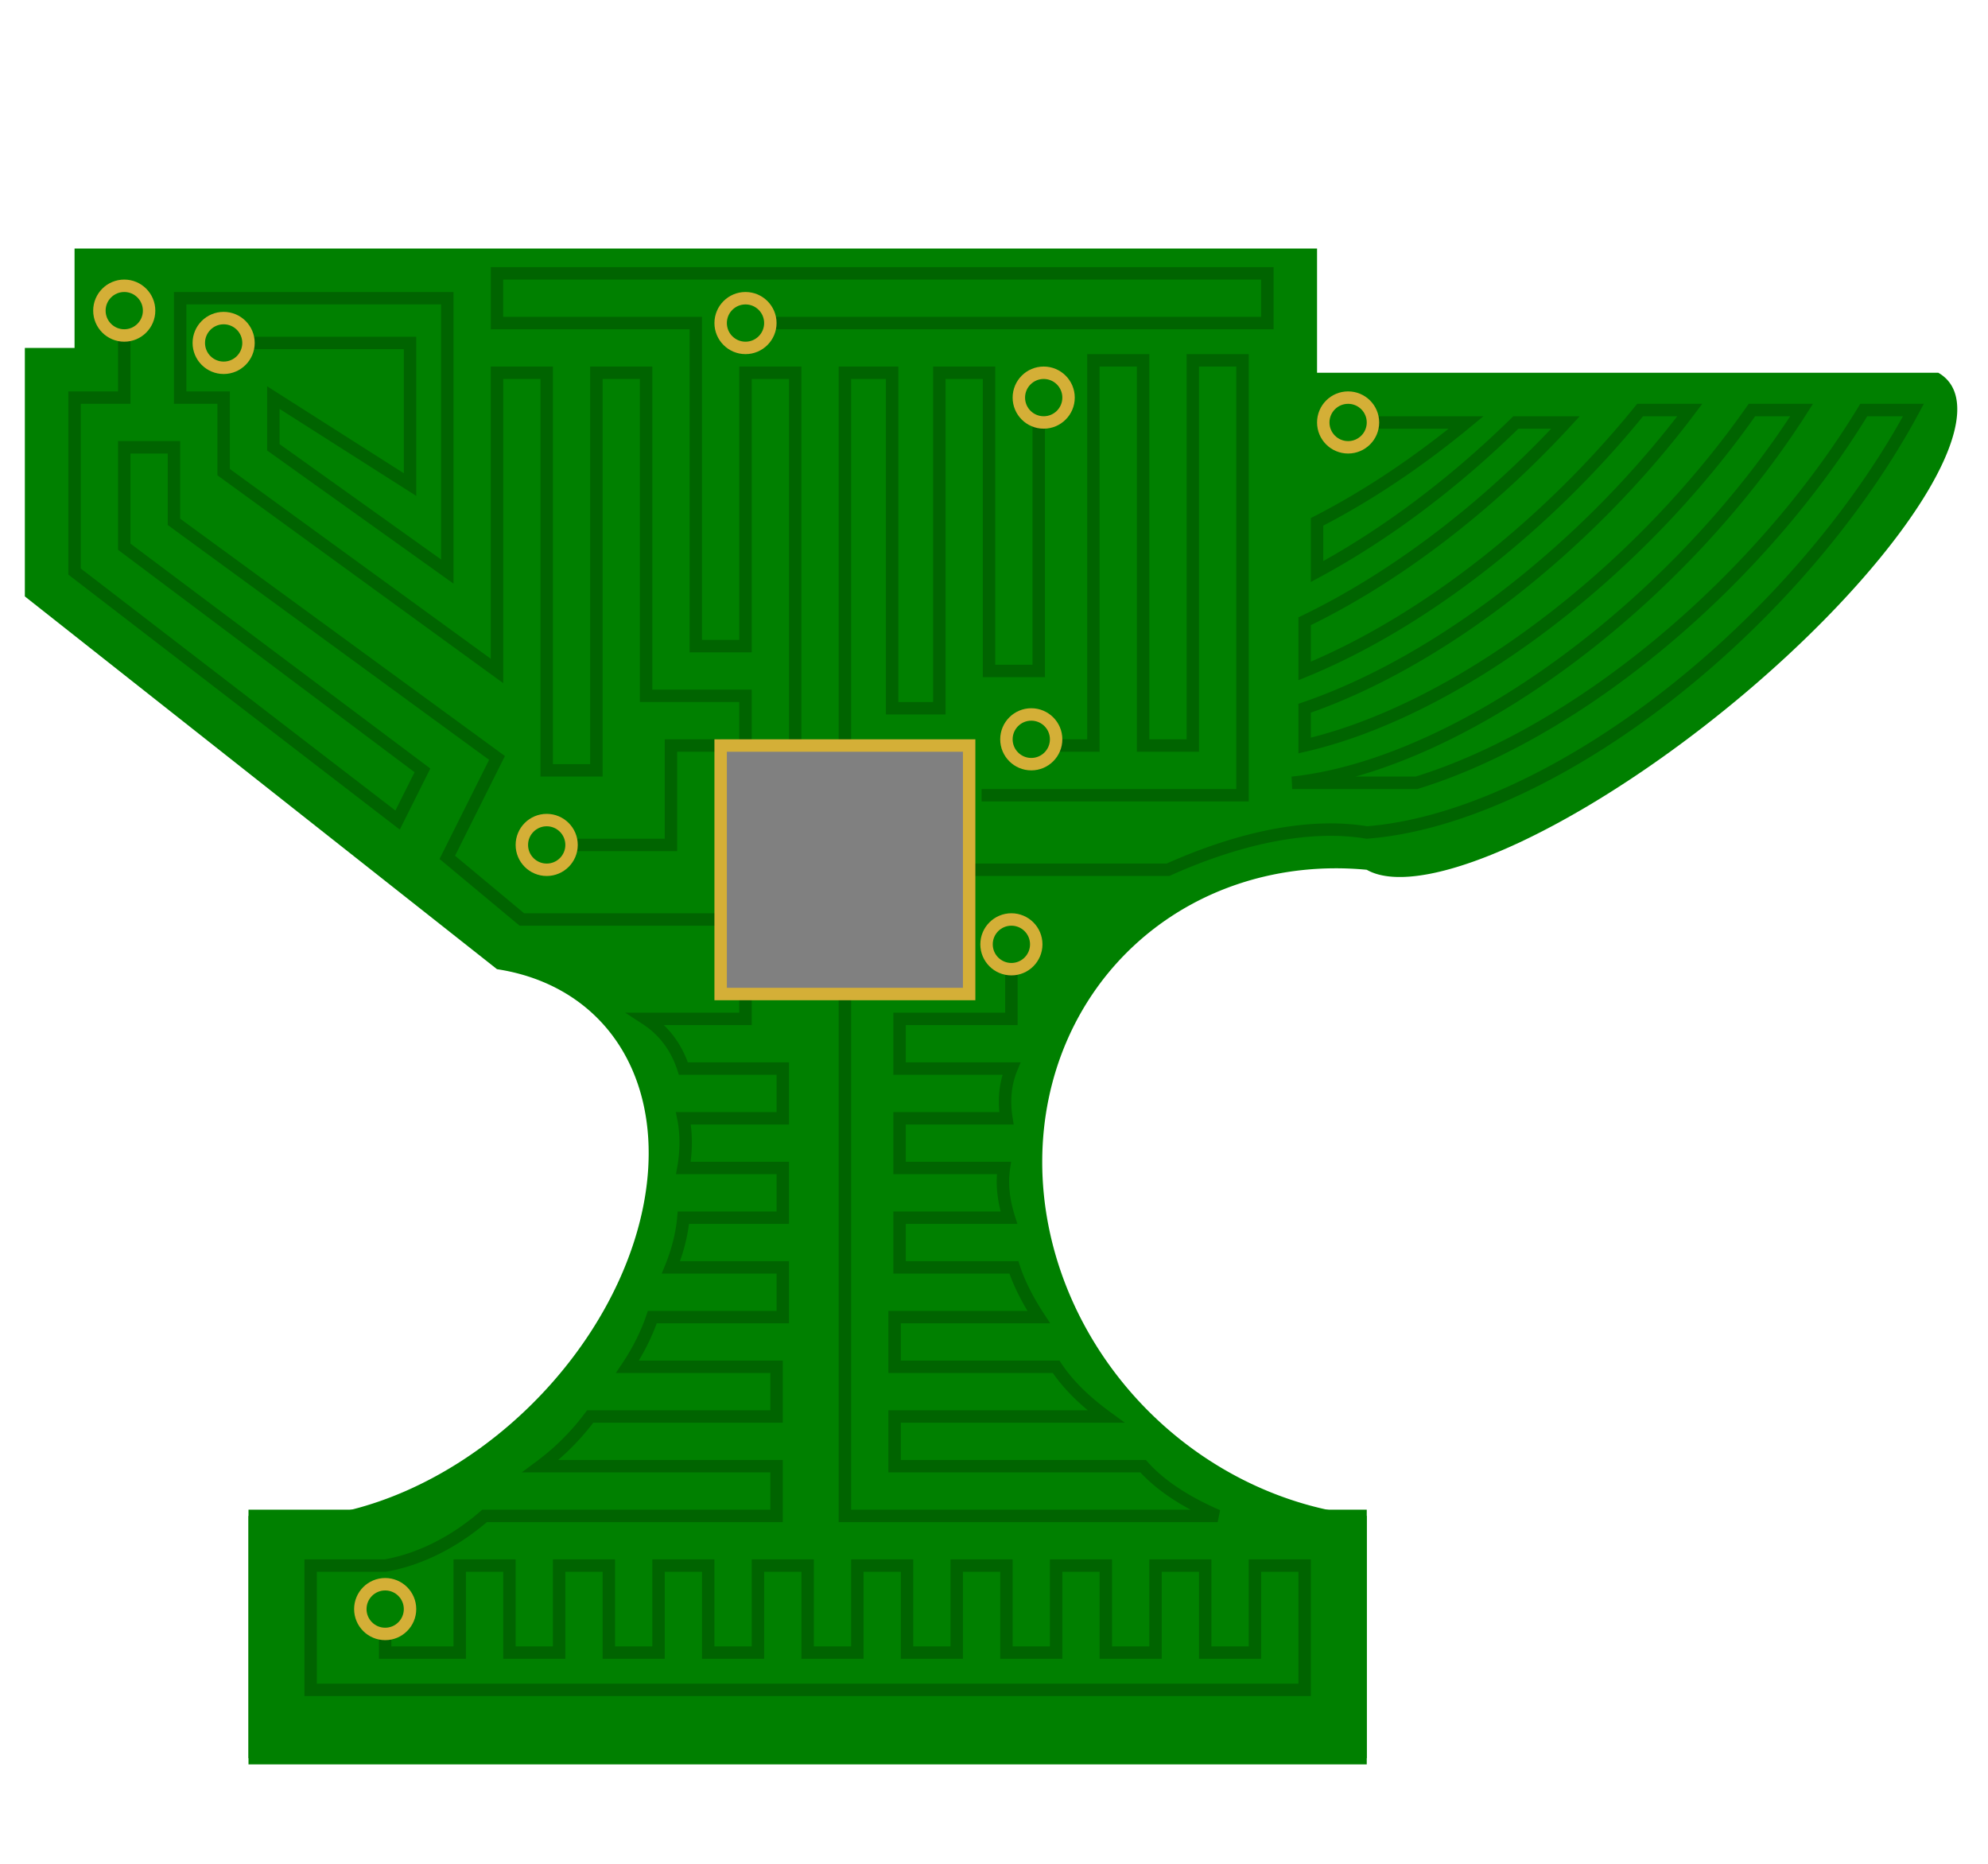             <svg viewBox="0 0 80 75">
                  <path d="M 3 10
                  l 50 0
                  l 0 5
                  l 25 0
                  a 10 3 -39 0 1 -23 20
                  a 5.5 5 45 0 0 0 26
                  l 0 10
                  l -45 0
                  l 0 -10
                  a 7 5 -45 0 0 10 -22
                  l -19 -15
                  l 0 -10
                  l 2 0
                  z"
                  fill="green"
                  stroke="none"
                  stroke-linejoin="round"
                  />
                  <rect
                  class="anvil"
                  x="10"
                  y="60.75"
                  width="45"
                  height="10"
                  fill="green"
                  />
                  <path
                  stroke="darkgreen" fill="none" stroke-width="0.5"
                  d="M 5 13
                  l 0 3
                  l -2 0
                  l 0 7
                  l 13 10
                  l 1 -2
                  l -12 -9
                  l 0 -4
                  l 2 0
                  l 0 3
                  l 13 9.5
                  l -2 4
                  l 3 2.5
                  l 10 0
                  "
                  />
                  <circle cx="5" cy="12.5" r="1" stroke="#D4AF37" fill="green" stroke-width="0.5"/>
                  <path stroke="darkgreen" fill="none" stroke-width="0.5"
                  d="M 30 40
                  l 0 1
                  l -4 0
                  a 7 5 -45 0 1 1.5 2
                  l 4 0
                  l 0 2
                  l -4 0
                  a 7 5 -45 0 1 -0 2
                  l 4 0
                  l 0 2
                  l -4 0
                  a 7 5 -45 0 1 -0.5 2
                  l 4.5 0
                  l 0 2
                  l -5.25 0
                  a 7 5 -45 0 1 -1 2
                  l 6 0
                  l 0 2
                  l -7.5 0
                  a 7 5 -45 0 1 -2 2
                  l 9.5 0
                  l 0 2
                  l -11.75 0
                  a 7 5 -45 0 1 -4 2
                  l -3 0
                  l 0 5
                  l 40 0
                  l 0 -5
                  l -2 0
                  l 0 3.5
                  l -2 0
                  l 0 -3.5
                  l -2 0
                  l 0 3.5
                  l -2 0
                  l 0 -3.5
                  l -2 0
                  l 0 3.5
                  l -2 0
                  l 0 -3.5
                  l -2 0
                  l 0 3.5
                  l -2 0
                  l 0 -3.5
                  l -2 0
                  l 0 3.5
                  l -2 0
                  l 0 -3.5
                  l -2 0
                  l 0 3.5
                  l -2 0
                  l 0 -3.5
                  l -2 0
                  l 0 3.5
                  l -2 0
                  l 0 -3.5
                  l -2 0
                  l 0 3.5
                  l -2 0
                  l 0 -3.5
                  l -2 0
                  l 0 3.5
                  l -3 0
                  l 0 -1
                  "

                  />
                  <circle stroke="#D4AF37" fill="green" stroke-width="0.5"
                  r="1" cx="15.5" cy="64.75"/>
                  <path stroke="darkgreen" fill="none" stroke-width="0.5"
                  d="M 29 30
                  l -2 0
                  l 0 4
                  l -5 0
                  "
                  />
                  <circle stroke="#D4AF37" fill="green" stroke-width="0.5"
                  r="1" cx="22" cy="34" />
                  <path stroke="darkgreen" fill="none" stroke-width="0.5"
                  d="M 30 30
                  l 0 -2
                  l -4 0
                  l 0 -13
                  l -2 0
                  l 0 16
                  l -2 0
                  l 0 -16
                  l -2 0
                  l 0 12
                  l -11 -8
                  l 0 -3
                  l -1.75 0
                  l 0 -4
                  l 10.75 0
                  l 0 11
                  l -7 -5
                  l 0 -2
                  l 5.5 3.5
                  l 0 -5.7
                  l -7 0"
                  />
                  <circle stroke="#D4AF37" fill="green" stroke-width="0.5"
                  r="1"
                  cx="9"
                  cy="13.8"
                  />
                  <path stroke="darkgreen" fill="none" stroke-width="0.5"
                  d="M 32 30
                  l 0 -15
                  l -2 0
                  l 0 11
                  l -2 0
                  l 0 -13
                  l -8 0
                  l 0 -2
                  l 31 0
                  l 0 2
                  l -20 0
                  "
                  />
                  <circle stroke="#D4AF37" fill="green" stroke-width="0.5"
                  r="1"
                  cx="30"
                  cy="13"
                  />
                  <path stroke="darkgreen" fill="none" stroke-width="0.5"
                  d="M 34 40
                  l 0 21
                  l 15 0
                  a 10 30 -100 0 1 -3 -2
                  l -10 0
                  l 0 -2
                  l 8.5 0
                  a 10 30 -90 0 1 -2 -2
                  l -6.5 0
                  l 0 -2
                  l 5.8 0
                  a 10 30 -70 0 1 -1 -2
                  l -4.6 0
                  l 0 -2
                  l 4.4 0
                  a 10 30 -70 0 1 -0.2 -2
                  l -4.2 0
                  l 0 -2
                  l 4.3 0
                  a 10 30 -70 0 1 0.2 -2
                  l -4.5 0
                  l 0 -2
                  l 4.5 0
                  l 0 -4
                  "
                  />

                  <circle stroke="#D4AF37" fill="green" stroke-width="0.5"
                  r="1"
                  cx="40.7"
                  cy="38"
                  />
                  <path stroke="darkgreen" fill="none" stroke-width="0.5"
                  d="M 39 35
                  l 8 0
                  a 10 20 45 0 1 8 -1.5
                  a 20 10 -45 0 0 22 -17
                  l -2 0
                  a 20 10 -45 0 1 -18 15
                  l -5 0
                  a 20 10 -45 0 0 20.5 -15
                  l -2 0
                  a 20 10 -45 0 1 -18 13.5
                  l 0 -1.5
                  a 20 10 -45 0 0 15.5 -12
                  l -2 0
                  a 20 10 -45 0 1 -13.5 10.5
                  l 0 -2
                  a 20 10 -45 0 0 10.5 -8
                  l -2 0
                  a 20 10 -45 0 1 -8 6
                  l 0 -2
                  a 20 10 -45 0 0 6 -4
                  l -4.5 0
                  "
                  />
                  <circle stroke="#D4AF37" fill="green" stroke-width="0.5"
                  r="1"
                  cx="54.25"
                  cy="17"
                  />
                  <path stroke="darkgreen" fill="none" stroke-width="0.5"
                  d="
                  M 39.5 32
                  l 10.5 0
                  l 0 -17.5
                  l -2 0
                  l 0 15.5
                  l -2 0
                  l 0 -15.5
                  l -2 0
                  l 0 15.5
                  l -2 0
                  "
                  />
                  <circle stroke="#D4AF37" fill="green" stroke-width="0.5"
                  r="1"
                  cx="41.5"
                  cy="29.75"
                  />
                  <path stroke="darkgreen" fill="none" stroke-width="0.5"
                  d="
                  M 34 30
                  l 0 -15
                  l 1.9 0
                  l 0 13.5
                  l 1.9 0
                  l 0 -13.5
                  l 2 0
                  l 0 12
                  l 2 0
                  l 0 -10.5
                  "
                  />
                  <circle stroke="#D4AF37" fill="green" stroke-width="0.5"
                  r="1"
                  cx="42"
                  cy="16"
                  />
                  <rect
                        id="processor"
                        stroke="#D4AF37"
                        fill="grey"
                        stroke-width="0.5"
                        x="29"
                        y="30"
                        width="10"
                        height="10"
                  />
            </svg>